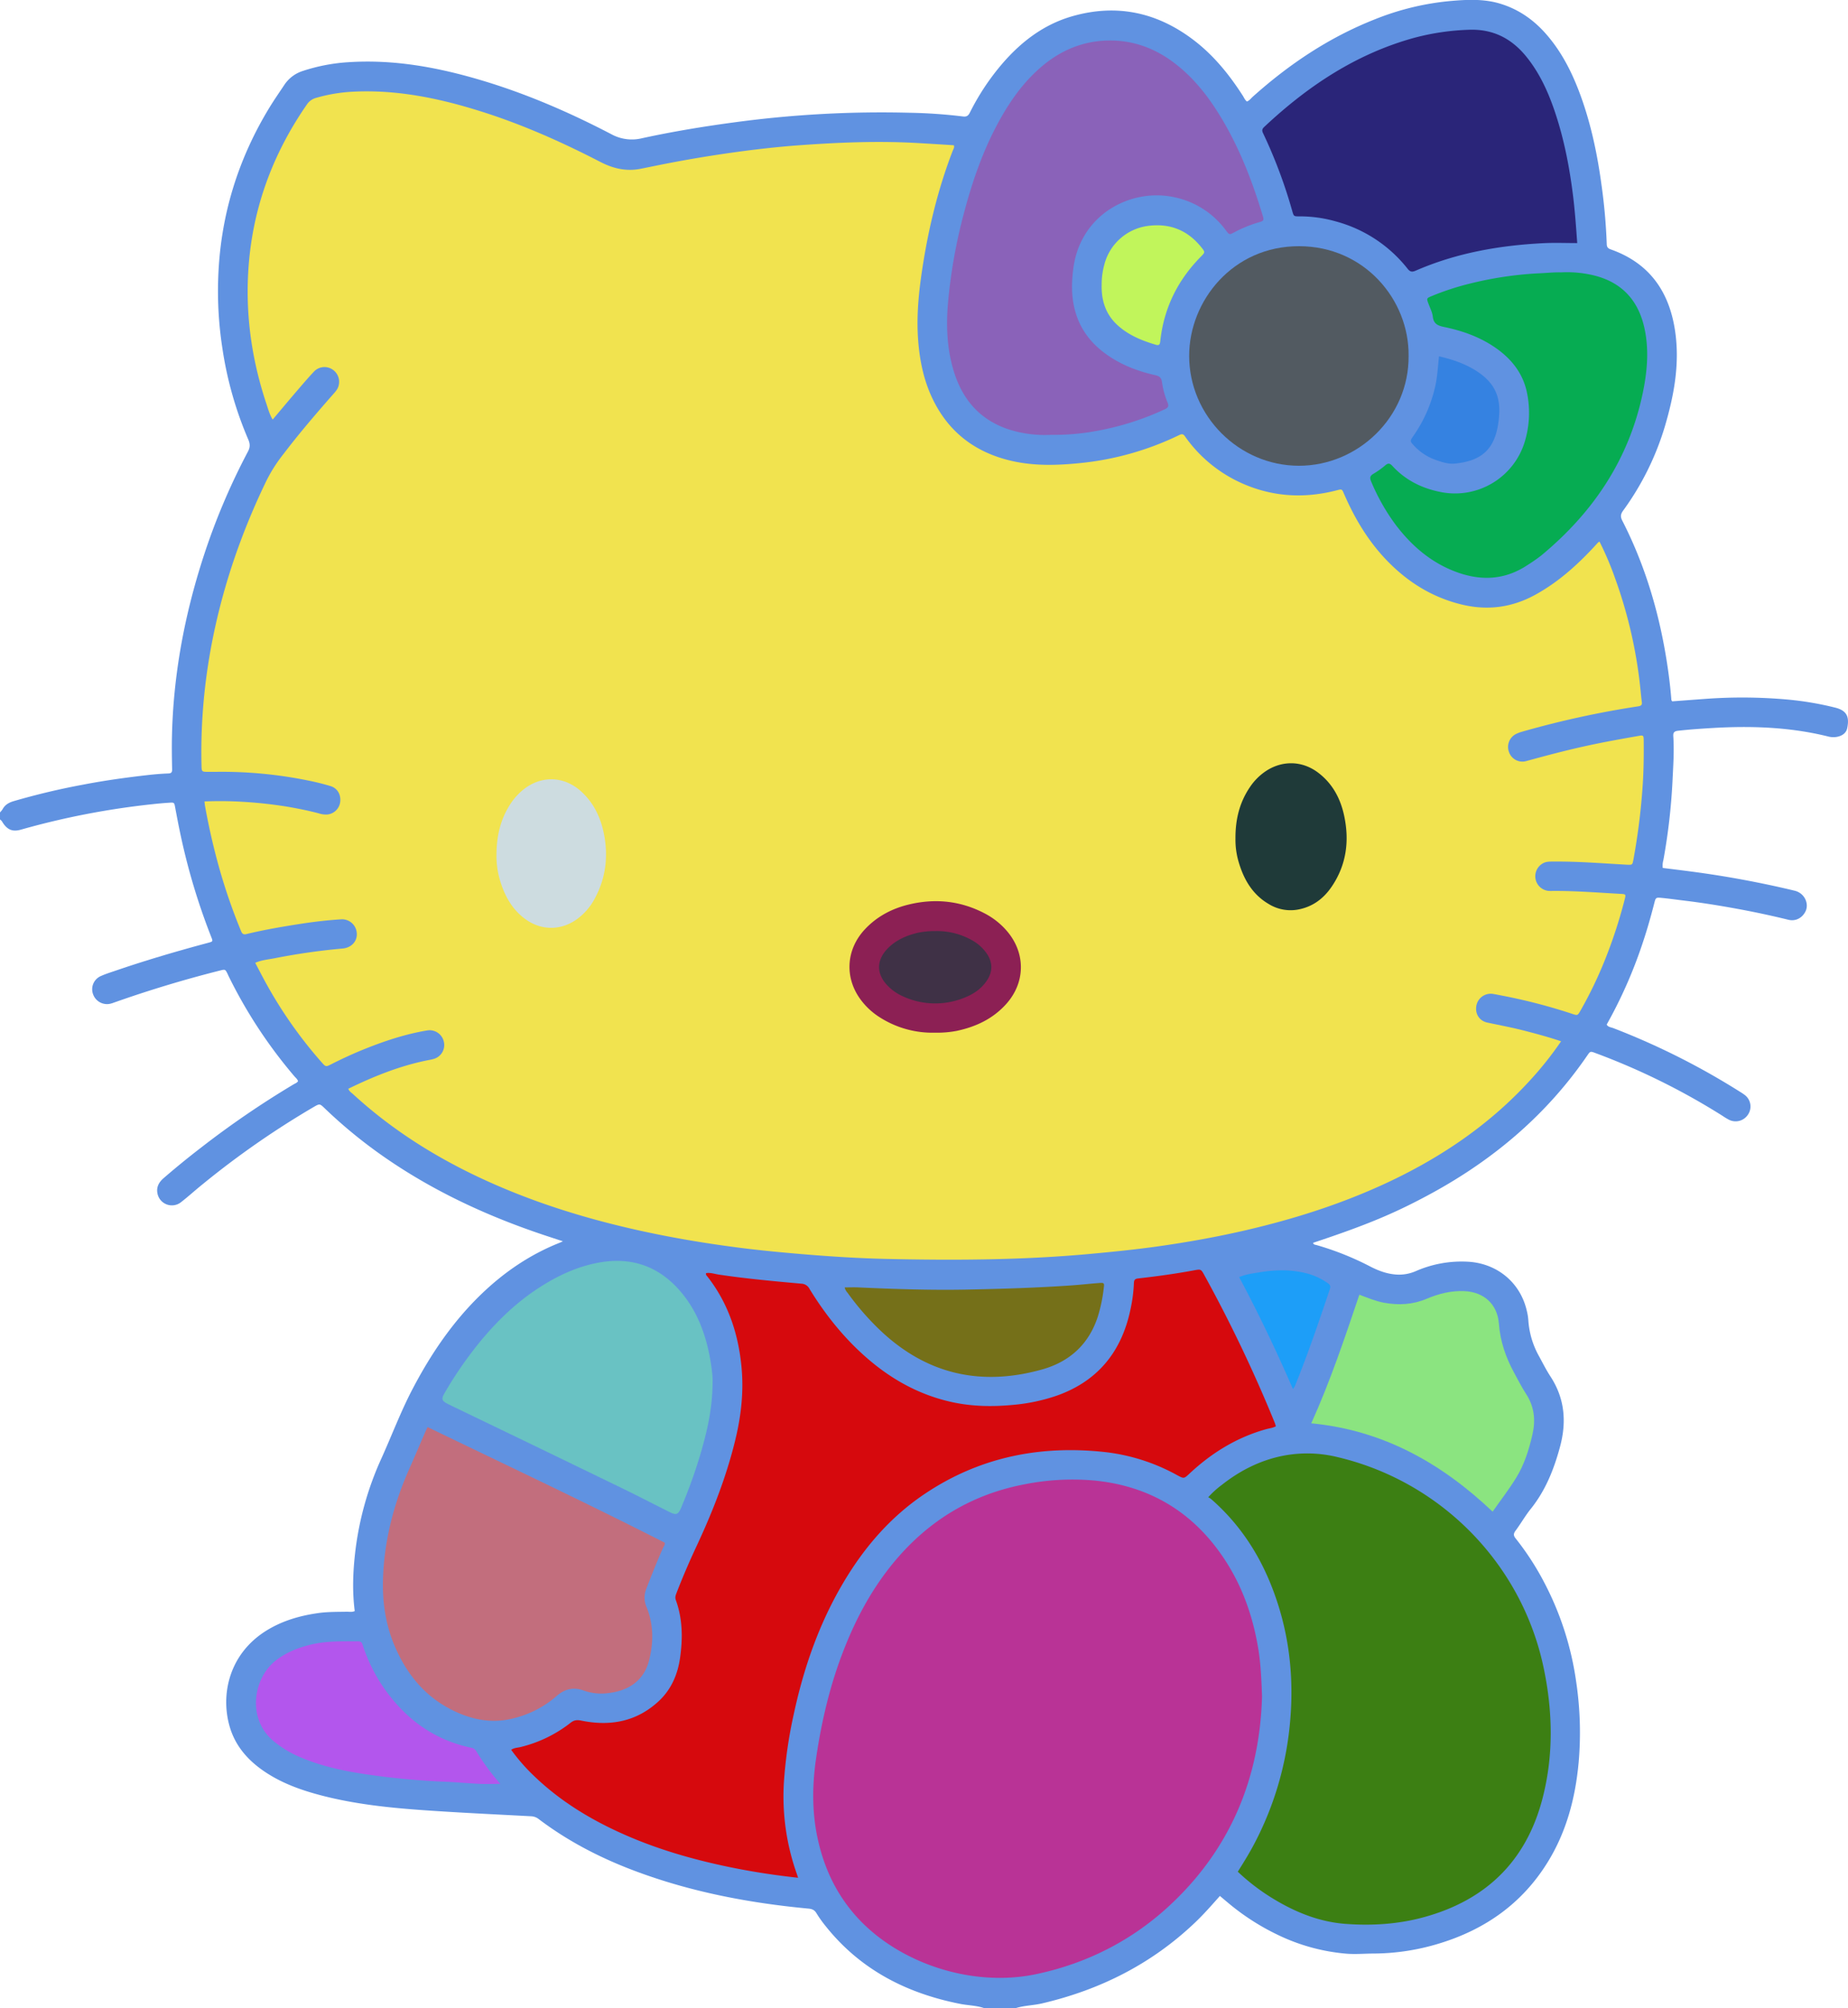 <?xml version="1.0" standalone="no"?>
<svg xmlns:xlink="http://www.w3.org/1999/xlink" id="Layer_1" data-name="Layer 1" xmlns="http://www.w3.org/2000/svg" viewBox="0 0 1266.67 1376.15"><defs><style>.cls-1{fill:#fefefe;}.cls-2{fill:#fff;}.cls-3{fill:#1d77bd;}.cls-4{fill:#ec1d33;}.cls-5{fill:#07090a;}.cls-6{fill:#fbd901;}</style></defs><title>6</title><path d="M733.69,1465.87c-5.31-1.81-11-1.8-16.39-2.88-36.9-7.3-68.57-23.58-92.32-53.52a81.39,81.39,0,0,1-6.09-8.59c-1.31-2.18-2.93-2.92-5.39-3.16-39.65-3.72-78.55-11-116.08-24.72-24.71-9-48-20.78-69-36.71a9,9,0,0,0-5.24-1.86c-24.09-1.29-48.19-2.4-72.26-4.07s-48.32-4.12-71.89-10.33c-12.53-3.3-24.68-7.56-35.73-14.46-12.58-7.85-22.43-18.11-26.64-32.66-6.3-21.76-.56-50,25.66-66,10.64-6.48,22.34-9.9,34.62-11.66,6.68-1,13.38-.87,20.09-1,1.72,0,3.5.39,5.37-.45-1.72-13.34-1.24-26.69.3-40.05a214.64,214.64,0,0,1,17.87-64.29c7.17-15.83,13.26-32.13,21.33-47.57,12.58-24.09,27.62-46.34,47.28-65.28,15.68-15.11,33.37-27.15,53.67-35.21.59-.24,1.15-.52,2.27-1-4.61-1.51-8.77-2.86-12.93-4.25-37.66-12.58-73.49-29-106.42-51.35a333.85,333.85,0,0,1-43.93-35.52c-3.44-3.31-3.45-3.31-7.81-.78a597,597,0,0,0-75.81,52.74c-5,4-9.71,8.33-14.75,12.25a10.07,10.07,0,0,1-16.32-6.09c-.76-4.16,1-7.41,4.09-10.13q12.7-11,26-21.21a632.1,632.1,0,0,1,63.23-43.2c1.06-.64,2.32-1,3.07-2.19-.43-1.45-1.62-2.32-2.52-3.38a329.92,329.92,0,0,1-45.31-69.12c-.14-.29-.24-.6-.38-.88-1.66-3.33-1.67-3.36-5.27-2.45q-36.37,9.17-71.76,21.64c-.9.31-1.79.66-2.71.92a10.12,10.12,0,0,1-12.46-6.12,9.86,9.86,0,0,1,5.43-12.73c3.19-1.42,6.54-2.46,9.85-3.59,20.94-7.17,42.16-13.4,63.53-19.12,3.28-.88,3.33-.92,2.15-3.91a442.15,442.15,0,0,1-21.55-72.37c-1.15-5.47-2.19-11-3.21-16.45-.64-3.42-.59-3.51-4.15-3.27q-6,.39-11.93,1.06a539.06,539.06,0,0,0-89.53,17.36c-5.73,1.65-9.3.26-12.62-4.84a5.5,5.5,0,0,0-1.85-2.12v-4.8A15.46,15.46,0,0,0,61,644.36c1.6-3,4.17-4.56,7.4-5.53a484.73,484.73,0,0,1,47.84-11.38c14.42-2.78,28.95-4.81,43.54-6.48,4.91-.57,9.86-1,14.8-1.18,2.13-.08,2.69-.79,2.65-2.82-.14-7.19-.27-14.39-.13-21.58.83-42.46,8.51-83.75,21.6-124.09a452.58,452.58,0,0,1,30.53-72.16c1.59-3,1.47-5.3.14-8.36a251.43,251.43,0,0,1-17.76-62.92,255.56,255.56,0,0,1-2.77-47.78c1.44-42.07,13.33-81,35.26-116.9,3.16-5.17,6.64-10.15,10-15.21a23.8,23.8,0,0,1,12.74-9.63,123.77,123.77,0,0,1,31.39-6c30.68-2,60.37,3.39,89.62,12,31.57,9.29,61.63,22.31,90.75,37.52a29.2,29.2,0,0,0,20.75,2.59c21.2-4.62,42.59-8.13,64.09-11A749.93,749.93,0,0,1,683,167a353,353,0,0,1,36.32,2.54c2.59.33,3.68-.61,4.73-2.69a163.94,163.94,0,0,1,22.49-33.82c13-15,28.44-26.68,47.76-32.2,30.16-8.62,57.75-2.8,82.65,16,14,10.54,24.8,23.89,34.19,38.52.84,1.31,1.4,2.84,2.79,3.93,1.71-.63,2.75-2.12,4-3.26,24.81-22.21,52.09-40.52,83.18-52.85a183.91,183.91,0,0,1,52.27-12.76c11.58-1,23.3-1.61,34.71,2,12.38,3.87,22.55,11.06,31,20.75,11.11,12.7,18.36,27.58,24,43.3,6.84,19.16,11,39,13.76,59.1a392.65,392.65,0,0,1,3.72,41.5c.07,2.27,1.08,3,2.87,3.62,27.22,9.67,40.63,30,44.23,57.73,2.84,21.83-1.17,42.93-7.33,63.76a190.48,190.48,0,0,1-28.62,57.59c-1.77,2.46-1.8,4.24-.48,6.81,14.88,29.07,24.32,59.91,29.75,92.05,1.68,9.93,3,19.89,3.81,29.93a2.47,2.47,0,0,0,.63,1.81c7.55-.56,15.17-1.14,22.79-1.69a345.85,345.85,0,0,1,55.56.4,214.47,214.47,0,0,1,33.46,5.62c8.66,2.16,9.53,7.17,8.15,14.06-.69,3.48-3.75,5.43-7.33,6a14,14,0,0,1-5.72-.3c-26.15-6.49-52.7-7.39-79.45-5.81-7.81.46-15.61,1-23.39,1.87-2.61.28-3.49,1.18-3.32,3.79.67,10.23-.06,20.45-.54,30.66a416.94,416.94,0,0,1-6.26,54.22,13.18,13.18,0,0,0-.41,5.36c6.15.77,12.3,1.5,18.45,2.32a685.73,685.73,0,0,1,71.91,13.26c7,1.7,9.91,8.93,7.56,14-2.14,4.57-6.75,7.17-11.78,5.94q-15.55-3.82-31.28-6.8c-13.32-2.51-26.68-4.72-40.15-6.34-5.07-.61-10.12-1.34-15.2-1.83-4.33-.42-4.33-.3-5.37,3.75-2.37,9.27-5,18.46-8.06,27.54a319.4,319.4,0,0,1-24.53,55.5c1,1.78,3,1.82,4.55,2.43A497.62,497.62,0,0,1,1252,838a32.72,32.72,0,0,1,3.18,2.14,9.89,9.89,0,0,1,2.28,13.31,10.11,10.11,0,0,1-13,3.71,45,45,0,0,1-4.51-2.72,468.84,468.84,0,0,0-86.84-42.94c-3.78-1.42-3.83-1.43-5.83,1.49-27.75,40.51-64.12,71.28-107,94.64-24.86,13.53-44.41,21.66-81,33.81.32,1.39,1.54,1.3,2.55,1.59a198.21,198.21,0,0,1,36.73,14.7c5.7,2.94,11.66,5.12,18.16,5.48a28.7,28.7,0,0,0,13-2.38,78.22,78.22,0,0,1,36.39-6.4c19.72,1.38,35.36,14.5,39.7,33.75a36.8,36.8,0,0,1,1,6.13,58.25,58.25,0,0,0,7.43,25c2.51,4.63,4.89,9.35,7.76,13.75,9.86,15.09,11.12,31.22,6.52,48.24-4.16,15.39-9.94,29.93-20.07,42.53-3.79,4.72-6.79,10.06-10.41,14.93-1.52,2.05-1.45,3.35.12,5.31a189,189,0,0,1,19.53,30.09,208.69,208.69,0,0,1,21.91,68,234.87,234.87,0,0,1,1.7,55.44c-2.24,24.3-8.33,47.46-21.29,68.4-17.44,28.19-42.77,46-74.15,55.58a155.87,155.87,0,0,1-44.76,6.93c-6.22,0-12.4.59-18.66.12a133.7,133.7,0,0,1-48.07-13.28,160.64,160.64,0,0,1-33.65-21.85l-5.31-4.46c-5.57,6.29-11,12.49-17,18.2-29.74,28.35-65.06,46.13-104.86,55.43-5.87,1.37-12,1.41-17.81,3.16Z" transform="translate(-59.26 -89.72)" style="fill:#6092e1"/><path class="cls-1" d="M1155.61,460.9A210.91,210.91,0,0,1,1166.28,486a317.77,317.77,0,0,1,17.51,77.3c.25,2.54.52,5.08.84,7.62.26,2.05-.62,2.57-2.63,2.88a638.47,638.47,0,0,0-79.27,17.31,25.79,25.79,0,0,0-4,1.45,9.94,9.94,0,0,0-5.19,12.47,9.72,9.72,0,0,0,11.86,6.27c13.5-3.72,27-7.3,40.73-10.31,12.13-2.67,24.36-4.85,36.6-7,2.83-.5,3.14-.22,3.17,3,.1,10.39,0,20.78-.71,31.15a446.63,446.63,0,0,1-6.28,50.36c-.74,4-.69,4-4.71,3.81-16.91-.94-33.8-2.32-50.75-2.14-2.08,0-4.12,0-6.08.92a10.1,10.1,0,0,0,2.9,19.13,21.08,21.08,0,0,0,2.87.08c15.67-.13,31.29,1.14,46.92,2,3.62.19,3.73.29,2.76,4a334,334,0,0,1-14.25,43.13,282.19,282.19,0,0,1-15.88,32.68c-2.06,3.6-2.07,3.64-5.74,2.44a381.69,381.69,0,0,0-48-12.49c-2-.39-4.06-.81-6.1-1.15a10,10,0,0,0-11.56,7.6c-1.24,5.64,1.74,10.8,7.43,12,8.71,1.86,17.48,3.48,26.11,5.74,8.11,2.11,16.19,4.29,24.44,7.08a234.62,234.62,0,0,1-21.4,26.9c-28.58,31.23-63,54.15-101.36,71.62-29.65,13.51-60.54,23.28-92.22,30.7-20.18,4.72-40.55,8.38-61,11.28-15.63,2.2-31.35,3.79-47.08,5.23-46.07,4.22-92.24,4.44-138.43,3.44-19.78-.43-39.55-1.68-59.3-3.35-14.15-1.2-28.3-2.53-42.37-4.34-25-3.21-49.78-7.43-74.34-13.09-34.05-7.84-67.2-18.31-99-32.77-33.49-15.22-64.37-34.46-91.54-59.41-1.16-1.06-2.63-1.86-3.22-3.68,17.35-8.47,35.16-15.66,54.18-19.49,1.41-.28,2.84-.51,4.21-.91a9.89,9.89,0,0,0,7.06-11.92,10,10,0,0,0-11.54-7.62c-14.36,2.4-28.11,6.9-41.59,12.25-8.14,3.23-16.11,6.87-23.92,10.84-3.81,1.94-3.86,1.93-6.72-1.31a301.9,301.9,0,0,1-38-54c-2.54-4.6-4.93-9.28-7.5-14.14,4.53-2,9.17-2.28,13.64-3.2a444.55,444.55,0,0,1,46.37-6.61c6-.59,10-5,9.61-10.44a10.13,10.13,0,0,0-11.08-9.54c-9.22.6-18.42,1.67-27.57,3.09-12.43,1.92-24.83,4.07-37.06,7-2.69.66-3.17-1-3.94-2.85A390.31,390.31,0,0,1,208,679q-4.86-18.25-8.2-36.88c-.17-.93-.24-1.88-.4-3.16a257.55,257.55,0,0,1,25.94.23,300.73,300.73,0,0,1,31.38,3.45c7.06,1.25,14.08,2.63,21,4.48a16.16,16.16,0,0,0,5.65.81,9.89,9.89,0,0,0,9.06-8.46c.66-5-1.72-9.46-6.5-11a160.92,160.92,0,0,0-15.75-3.9,294.28,294.28,0,0,0-62.8-5.89c-1.76,0-3.52,0-5.28,0-4.61,0-4.62,0-4.73-4.67C196.29,566.45,204,520.22,219,475.12a472.32,472.32,0,0,1,23.21-56.63,104.73,104.73,0,0,1,11.38-17.66c10.64-14,22.1-27.34,33.69-40.56,1.79-2,3.72-4,4.21-6.82a10.08,10.08,0,0,0-5.07-10.95,9.91,9.91,0,0,0-11.89,1.8c-4.49,4.77-8.72,9.79-13,14.76-5.08,5.93-10.08,11.93-15.37,18.2-2.06-3.38-3-6.86-4.1-10.21-9.83-29.21-14.36-59.21-12.71-90,2.26-42.38,16.06-80.79,40.18-115.61a11,11,0,0,1,6.34-4.63,110.61,110.61,0,0,1,24.93-4.23c29.73-1.58,58.37,4.22,86.57,13,29,9,56.62,21.29,83.56,35.2,8.59,4.44,17.6,6.53,27.27,4.64,4.22-.83,8.42-1.7,12.63-2.55q23.91-4.8,48-8.24c15.95-2.29,32-4.17,48-5.34,26.94-1.95,53.91-3.1,80.94-1.57,8.44.48,16.88,1,25.28,1.55.55,1.48-.32,2.61-.76,3.74-10.21,26.47-16.79,53.85-21,81.86-2.41,16-3.93,32-2.69,48.22,1.08,14,3.86,27.51,10,40.19,11.2,23.15,29.83,36.9,54.68,42.44,15.28,3.41,30.73,2.93,46.21,1.37a201,201,0,0,0,68.14-19.27c2.74-1.33,3.34.29,4.44,1.8a94.93,94.93,0,0,0,39,31.54c21,9.19,42.53,10.26,64.55,4.55,3.39-.87,3.42-.91,4.8,2.28,7.34,17,16.7,32.7,29.66,46.06,14.19,14.63,30.84,25,50.85,29.91,17.91,4.37,34.73,2.15,50.83-6.73,15.45-8.52,28.37-20.07,40.27-32.91.87-.94,1.72-1.89,2.6-2.82A4.87,4.87,0,0,1,1155.61,460.9Z" transform="translate(-59.26 -89.72)" style="fill:#f1e34f"/><path class="cls-2" d="M924.29,1252.32c-1.53,55.69-21.59,105-64.38,144.22-25.72,23.55-56.11,38.75-90,46-44.46,9.56-94.8-7.57-123.28-39-14.2-15.68-22.78-34.07-27.09-54.63-3.83-18.22-3.53-36.47-.82-54.8,3.74-25.33,9.61-50.11,19-74,8.61-22,19.75-42.54,35-60.69,23.54-28,53.11-45.79,89.24-52.57a167.83,167.83,0,0,1,48.14-2.43c38.64,4,68.48,22.75,89.45,55.4,11.91,18.53,18.81,39,22.31,60.66C923.4,1230.45,923.88,1240.48,924.29,1252.32Z" transform="translate(-59.26 -89.72)" style="fill:#b93396"/><path class="cls-3" d="M606.29,1376.58c-16.67-1.82-32.55-4.29-48.3-7.59-24.39-5.11-48.22-12-71.06-22.13-22.35-9.89-43.05-22.36-60.85-39.31a128.81,128.81,0,0,1-16.44-18.66c2.13-1.47,4.44-1.39,6.55-1.93a89.83,89.83,0,0,0,34.18-16.61c2.4-1.89,4.42-2.06,7.38-1.45,19.73,4,37.81.77,53-13.33,8.66-8.06,13.08-18.43,14.69-30,1.85-13.27,1.71-26.48-2.94-39.27-.7-1.92-.11-3.41.51-5,4.2-10.87,8.82-21.57,13.76-32.13,11.1-23.76,20.63-48.11,26.73-73.69,3.84-16.13,5.59-32.47,4-49-2.17-22.86-9.22-44-23.63-62.26a1.9,1.9,0,0,1-.64-2c2.93-.52,5.85.57,8.72,1,18.79,2.81,37.7,4.52,56.61,6.23a6.45,6.45,0,0,1,5.56,3.56c11.09,18.1,24.27,34.49,40.45,48.33,16.9,14.45,35.94,24.73,57.83,29.4,13.41,2.85,26.9,3.08,40.5,1.83a125.36,125.36,0,0,0,31.26-6.58c28.46-10.27,44.45-31,50.22-60.18a101.94,101.94,0,0,0,2.08-16.61c.06-2,.43-3.06,2.88-3.34,12.83-1.46,25.63-3.19,38.33-5.56,4.75-.88,4.8-.83,7.07,3.27A966,966,0,0,1,933,1064.75c.3.74.49,1.52.78,2.41-2.11,1.18-4.48,1.39-6.7,2-20.12,5.63-37.34,16.25-52.5,30.43-3.84,3.59-3.83,3.57-8.62,1a132.93,132.93,0,0,0-48.86-15.69c-44.89-5-86.72,3.41-124.47,28.92-23.48,15.85-41.43,36.89-55.71,61.17-16.44,27.94-26.89,58.15-33.65,89.73a307.89,307.89,0,0,0-6.7,46.4,158.58,158.58,0,0,0,8.81,62.69C605.63,1374.55,605.86,1375.3,606.29,1376.58Z" transform="translate(-59.26 -89.72)" style="fill:#d6090d"/><path class="cls-2" d="M907.67,1372.43c4.34-6.86,8.51-13.64,12.14-20.73a220.47,220.47,0,0,0,23.26-77.45c3.73-34.09,0-67.23-12.9-99.11-9.11-22.54-22.5-42.18-40.92-58.23a11.45,11.45,0,0,0-1.85-1.09,62.51,62.51,0,0,1,9.24-8.41c12.44-9.83,26.22-16.85,41.87-20a87.09,87.09,0,0,1,38,1c70.44,16.78,125.55,72.82,140.65,143.56,6.4,30,7.14,60.26-.61,90.21-11.1,42.86-38.64,69.67-81.14,81.37-17.74,4.87-35.91,6-54.1,4.62-17.4-1.35-33.42-7.67-48.36-16.63A143.86,143.86,0,0,1,907.67,1372.43Z" transform="translate(-59.26 -89.72)" style="fill:#3c7f13"/><path class="cls-4" d="M779.59,387.73a81.73,81.73,0,0,1-27.82-3.39c-20.69-6.43-33.09-20.83-39.07-41.22-4.47-15.26-5-30.91-3.58-46.57a361,361,0,0,1,11.09-61.66c6-22.59,13.74-44.54,25.39-64.94,7.41-13,16.19-24.91,27.68-34.66,13.4-11.35,28.79-17.7,46.42-17.82,15.47-.1,29.5,4.71,42.11,13.68C874.24,140,884,151.35,892.28,164c15,22.93,24.87,48.14,32.7,74.25.71,2.4,0,3-2.15,3.6A90.48,90.48,0,0,0,905.12,249c-3.23,1.72-3.28,1.68-5.62-1.44a58.53,58.53,0,0,0-35-22.6C835,218.35,800,236.13,795,273.33c-1.34,9.91-1.49,19.75,1.18,29.46,3.48,12.72,11.09,22.51,21.75,30,10.07,7.12,21.4,11.4,33.31,14.07,3.11.69,4.09,2,4.52,4.93a56.54,56.54,0,0,0,3.79,13.82c1.13,2.64.21,3.61-2,4.63A189.47,189.47,0,0,1,813,384.64,160,160,0,0,1,779.59,387.73Z" transform="translate(-59.26 -89.72)" style="fill:#8a62b9"/><path class="cls-2" d="M352.34,1067.72c54.37,26.25,108.81,51.91,162.55,79.23.35,1.47-.75,2.61-1.3,3.85-4.08,9.18-7.75,18.52-11.4,27.87a16.19,16.19,0,0,0,.3,12.54c4.91,12.18,4.79,24.73,1.45,37.14-3.45,12.81-13.49,20-27.46,21.63a35.9,35.9,0,0,1-17-1.65c-6.89-2.58-13.06-1.26-18.63,3.64a70.26,70.26,0,0,1-29.41,15.29c-15.49,4-30,.84-43.83-6.44-18-9.49-29.92-24.53-37.79-43-6.43-15.09-8.64-30.93-8-47.26,1-25.7,7.33-50.08,17.68-73.52,3.8-8.6,7.48-17.25,11.22-25.88C351.22,1070,351.77,1068.92,352.34,1067.72Z" transform="translate(-59.26 -89.72)" style="fill:#c26e7d"/><path class="cls-2" d="M1140.33,256.3c-8,0-15.51-.32-23,.06-30.26,1.52-59.78,6.68-87.76,18.87-2.39,1-3.73.9-5.51-1.34a93.56,93.56,0,0,0-49.5-32.52A89.76,89.76,0,0,0,950,238c-3.88,0-3.93,0-4.93-3.44A338.5,338.5,0,0,0,925,181c-1-2-.55-3.08,1-4.49,29.73-27.86,62.9-49.94,102.64-60.88a165.39,165.39,0,0,1,37.26-5.5c16.71-.69,29.63,6,39.86,18.8,8.91,11.12,14.69,23.88,19.2,37.24,6.57,19.42,10.33,39.46,12.76,59.78C1138.85,235.74,1139.58,245.6,1140.33,256.3Z" transform="translate(-59.26 -89.72)" style="fill:#2a2579"/><path class="cls-4" d="M1129.36,276.38a78,78,0,0,1,22.88,2.2c19.15,4.88,30.24,17.46,34.28,36.56,3.09,14.67,1.78,29.28-1.23,43.75-9.5,45.7-34.06,82.08-69.64,111.53a110.8,110.8,0,0,1-9.43,6.56c-15.12,10.06-31.19,11-48,5-17.77-6.38-31.4-18.1-42.58-32.95A140.72,140.72,0,0,1,999,419.48c-1-2.44-.66-3.64,1.54-5a57.55,57.55,0,0,0,8.19-5.82c2.1-1.82,3.27-1.41,5,.47,9.1,9.86,20.52,15.44,33.62,17.9a49.94,49.94,0,0,0,56.94-34.34,68,68,0,0,0,1.55-34.1c-2.61-12.45-9.85-22-20-29.45-11-8.07-23.6-12.62-36.82-15.35-4.38-.9-7.14-2.21-7.69-7.13-.33-2.93-1.82-5.75-2.88-8.59-1.48-3.94-1.52-3.94,2.55-5.61a182.37,182.37,0,0,1,26.38-8.54A246.25,246.25,0,0,1,1114.6,277C1119.54,276.79,1124.47,276.24,1129.36,276.38Z" transform="translate(-59.26 -89.72)" style="fill:#06ac52"/><path class="cls-4" d="M547.69,1036.87c-.08,18.33-3.73,33.37-8,48.26a349.58,349.58,0,0,1-13,36.51c-.12.3-.21.61-.34.9-2.3,5.36-3.47,5.77-8.62,3.18-11-5.53-21.89-11.16-32.94-16.52q-57.69-28-115.44-55.79l-1.72-.84c-6-2.92-6.31-3.71-3-9.29A269.28,269.28,0,0,1,389,1008.35c12.13-14.59,25.79-27.5,42-37.58,11.73-7.32,24.17-13,37.83-15.61,23.07-4.47,42.31,2.24,57.37,20.21,10.61,12.66,16.36,27.65,19.47,43.72C546.94,1025.84,547.83,1032.64,547.69,1036.87Z" transform="translate(-59.26 -89.72)" style="fill:#69c2c3"/><path class="cls-4" d="M1024.75,333.5c.4,42.36-35,75.43-75.12,75.41-41.11,0-75.29-34.1-75.28-75.33,0-37.66,29.87-75.27,75.46-75.14C994.66,258.56,1025.15,295.32,1024.75,333.5Z" transform="translate(-59.26 -89.72)" style="fill:#525a61"/><path class="cls-2" d="M991,977c5.82,2.18,11.21,4.47,17,5.52,10,1.8,19.63,1.29,29.06-2.7,8.3-3.51,16.88-5.69,26-5.27,13.37.61,22.61,9,23.59,22.34.89,12.05,4.71,23.05,10.4,33.54,2.66,4.9,5.19,9.91,8.23,14.58,5.7,8.75,6.63,18.06,4.32,28-2.4,10.3-5.52,20.4-11.09,29.41-4.92,8-10.67,15.41-16.17,23.26-35.1-33.26-75.12-55.85-124.3-60.54C970.94,1036.57,980.93,1006.87,991,977Z" transform="translate(-59.26 -89.72)" style="fill:#8be480"/><path class="cls-2" d="M402.19,1312.24c-5.1,0-9.52.17-13.92,0-8-.38-15.93-1.13-23.9-1.47a512.26,512.26,0,0,1-54.76-5.18c-14.95-2.26-29.74-5.39-43.78-11.31a73.46,73.46,0,0,1-19.2-11.45c-18.34-15.48-13.82-43.37,2-55.41,7.4-5.65,15.8-8.84,24.73-10.86,10.37-2.35,20.93-2,31.46-2,2.51,0,2.72,1.58,3.29,3.25a113.26,113.26,0,0,0,14.76,29.4c14.79,20.86,34.13,35,59.5,40.29a4.66,4.66,0,0,1,3.34,2.37A162.43,162.43,0,0,0,402.19,1312.24Z" transform="translate(-59.26 -89.72)" style="fill:#b356ed"/><path class="cls-4" d="M638.22,972c3.28,0,6.3-.12,9.31,0,25.21,1.16,50.43,2,75.67,1.46,23.3-.47,46.6-1.2,69.86-2.79,6.69-.46,13.35-1.23,20-1.71,2.86-.2,3.16.18,2.82,2.87a107.15,107.15,0,0,1-4.12,20.11c-6.17,19.06-19.38,31-38.25,36.3-40.9,11.46-77.63,3.83-109.3-25.29a181.13,181.13,0,0,1-24-27.27A8,8,0,0,1,638.22,972Z" transform="translate(-59.26 -89.72)" style="fill:#757019"/><path class="cls-4" d="M814.37,284.89A51.61,51.61,0,0,1,816.21,271a35.69,35.69,0,0,1,30.6-26.55q22-2.58,35.85,14.71c2.74,3.42,2.64,3.48-.33,6.5-15.8,16-25.25,35.07-27.74,57.48-.22,1.92-.31,3.65-3,2.87-9.56-2.82-18.69-6.51-26.21-13.32C817.29,305.37,814.11,296,814.37,284.89Z" transform="translate(-59.26 -89.72)" style="fill:#c1f55b"/><path class="cls-4" d="M1045.58,333.92c8.45,1.93,16.14,4.48,23.26,8.57,17.2,9.9,19.57,21.87,17.43,37-2.57,18.12-11.43,26.11-29.76,27.93-4.55.45-8.82-1-13-2.45a36.75,36.75,0,0,1-14.75-9.51c-3.18-3.38-3.22-3.38-.62-7.15a95.83,95.83,0,0,0,15-34.45C1044.52,347.45,1044.84,340.9,1045.58,333.92Z" transform="translate(-59.26 -89.72)" style="fill:#3582e1"/><path class="cls-4" d="M945.53,1041.74C934,1015.28,922,990,908.6,964.94c4.72-2,9.28-2.51,13.73-3.25,10.62-1.75,21.27-2.1,31.84.51a43.8,43.8,0,0,1,15.15,6.88c1.42,1,2.17,1.94,1.5,3.95-7.51,22.38-15.11,44.72-24,66.59C946.63,1040.05,946.33,1040.42,945.53,1041.74Z" transform="translate(-59.26 -89.72)" style="fill:#1d9ef8"/><path class="cls-5" d="M906.08,664.35c-.08-13.57,3-25.1,10.06-35.44a39.87,39.87,0,0,1,10.4-10.48c11.35-7.74,25.16-7.53,36.14.75,9.9,7.46,15.39,17.75,17.92,29.65,3.68,17.29,1.51,33.7-8.57,48.54-5.66,8.34-13.29,14-23.56,15.77a28.51,28.51,0,0,1-19.7-3.95c-10.81-6.35-16.75-16.36-20.28-28A53.78,53.78,0,0,1,906.08,664.35Z" transform="translate(-59.26 -89.72)" style="fill:#1f3a39"/><path class="cls-5" d="M399.55,676c0-13.1,2.64-24.27,9-34.44a42.73,42.73,0,0,1,8.7-10.12c12.55-10.57,28.72-10.17,40.73,1,8.37,7.79,13,17.61,15.21,28.65,3.12,15.55,1.3,30.47-6.31,44.5a41.29,41.29,0,0,1-12.08,14c-10.85,7.89-24.29,8-35.2.19-9.38-6.72-14.56-16.28-17.71-27.08A57.92,57.92,0,0,1,399.55,676Z" transform="translate(-59.26 -89.72)" style="fill:#cddce0"/><path d="M700.21,797.43a67.09,67.09,0,0,1-38.08-10.62,48.32,48.32,0,0,1-12.93-12C638,759.71,639.15,740.48,652,726.68c8.32-8.91,18.62-14.32,30.34-17.12,17.85-4.27,35.08-2.54,51.48,5.94a51.14,51.14,0,0,1,16,12.72c12.6,15.12,12.21,35.1-1,49.69C739.71,788,728.05,793.43,715,796.2A70.88,70.88,0,0,1,700.21,797.43Z" transform="translate(-59.26 -89.72)" style="fill:#8c2054"/><path class="cls-6" d="M700.3,727.81a48.61,48.61,0,0,1,24.81,6.06,29.42,29.42,0,0,1,10.88,9.9c3.68,5.84,3.67,11.75-.06,17.57s-9.27,9.63-15.65,12.11a52.83,52.83,0,0,1-42.29-1,33.23,33.23,0,0,1-10.83-7.77c-7-7.55-7.19-16.38-.29-24.05,5.66-6.29,13-9.57,21.08-11.58A55.8,55.8,0,0,1,700.3,727.81Z" transform="translate(-59.26 -89.72)" style="fill:#3f3146"/></svg>